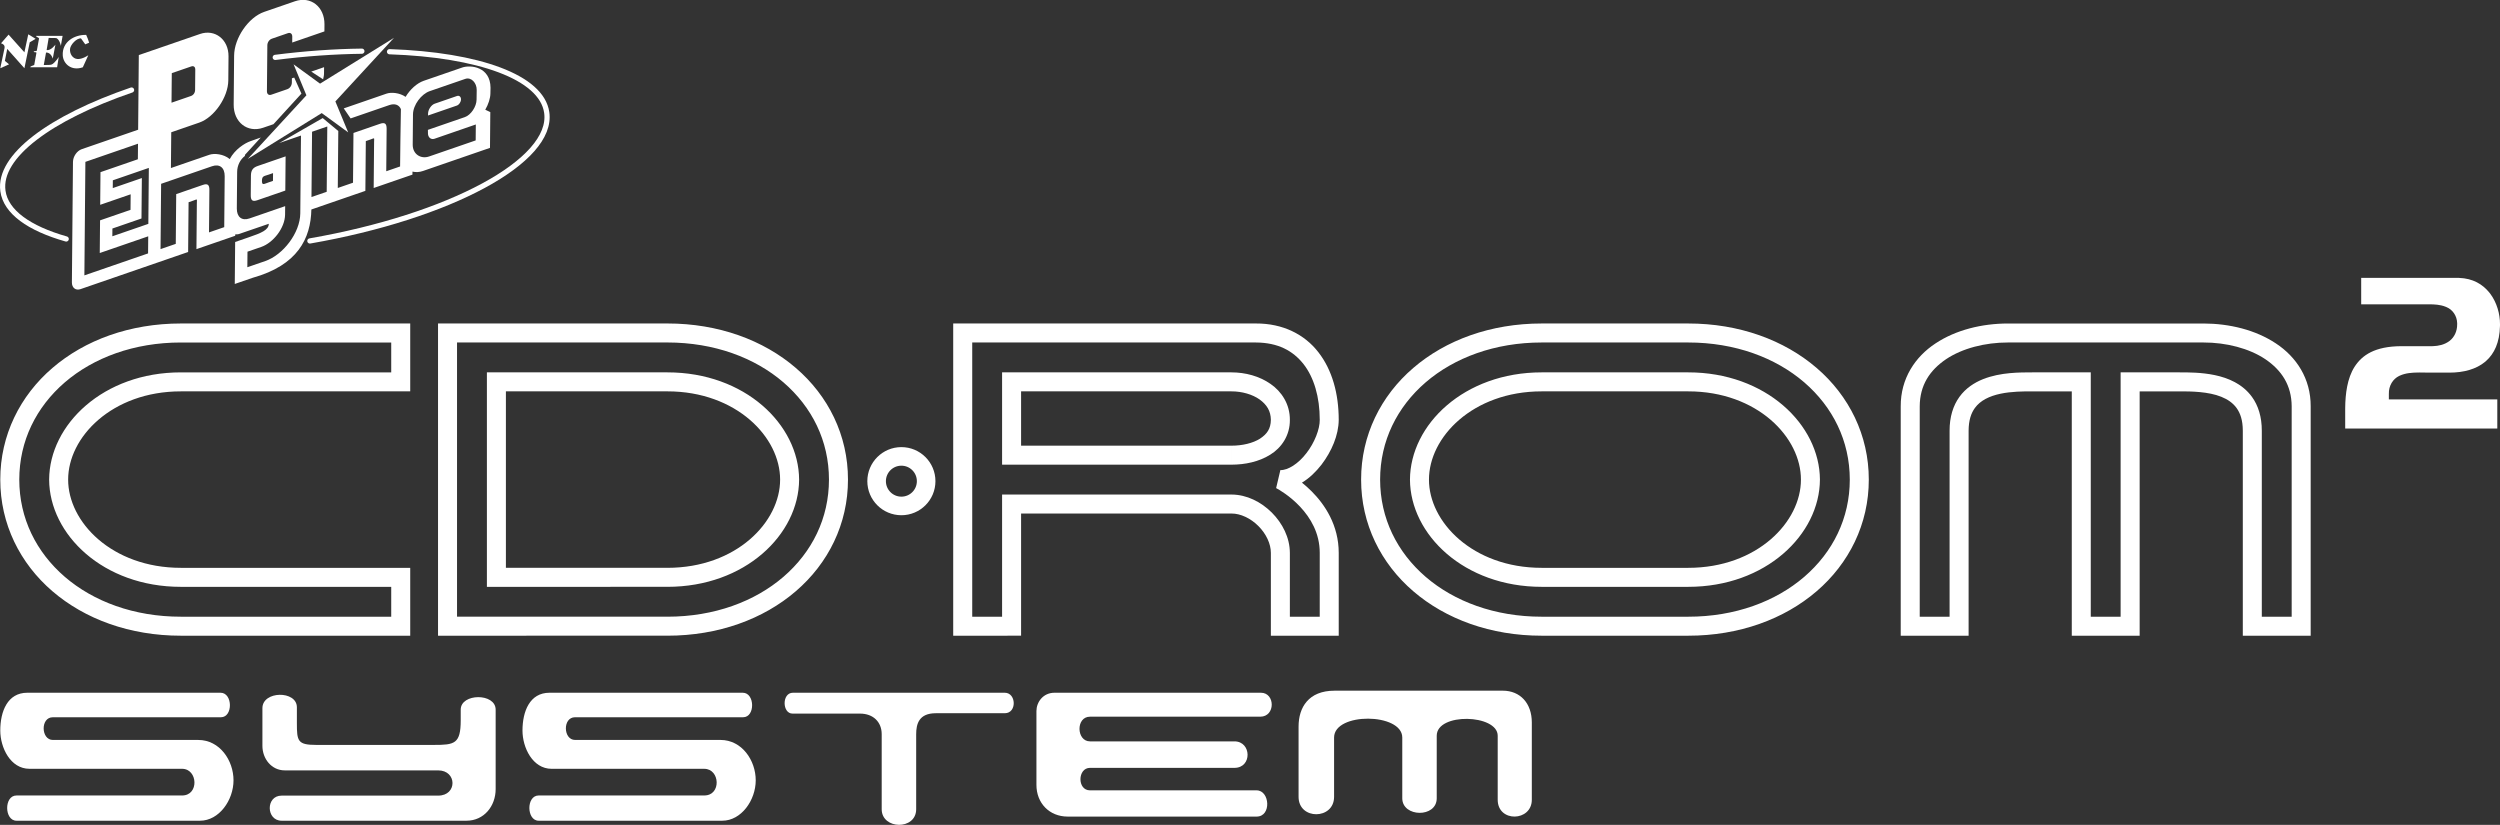 <?xml version="1.0" encoding="UTF-8" standalone="no"?>
<svg
   xmlns:dc="http://purl.org/dc/elements/1.1/"
   xmlns:cc="http://creativecommons.org/ns#"
   xmlns:rdf="http://www.w3.org/1999/02/22-rdf-syntax-ns#"
   xmlns:svg="http://www.w3.org/2000/svg"
   xmlns="http://www.w3.org/2000/svg"
   xmlns:sodipodi="http://sodipodi.sourceforge.net/DTD/sodipodi-0.dtd"
   xmlns:inkscape="http://www.inkscape.org/namespaces/inkscape"
   width="496.594"
   height="163.844"
   viewBox="0 0 496.594 163.844"
   version="1.1"
   id="svg249"
   sodipodi:docname="pce-cd.svg"
   inkscape:version="1.0.1 (1.0.1+r73)">
  <rect x="0" y="0" width="496.594" height="163.844" fill="#333333" stroke="none"/>
  <defs
     id="defs253" />
  <sodipodi:namedview
     pagecolor="#ffffff"
     bordercolor="#666666"
     borderopacity="1"
     objecttolerance="10"
     gridtolerance="10"
     guidetolerance="10"
     inkscape:pageopacity="0"
     inkscape:pageshadow="2"
     inkscape:window-width="1366"
     inkscape:window-height="740"
     id="namedview251"
     showgrid="false"
     inkscape:pagecheckerboard="true"
     inkscape:zoom="1.117532"
     inkscape:cx="248.05481"
     inkscape:cy="80.851394"
     inkscape:window-x="0"
     inkscape:window-y="0"
     inkscape:window-maximized="1"
     inkscape:current-layer="svg249"
     inkscape:document-rotation="0" />
  <title
     id="title208">syslogo</title>
  <g
     id="Page-1"
     style="fill:none;fill-rule:evenodd;stroke:none;stroke-width:1"
     transform="translate(-0.945,-3.149)">
    <g
       id="syslogo"
       transform="translate(1)">
      <g
         id="Group-15"
         transform="translate(0,140.343)"
         style="fill:#ffffff">
        <path
           d="M 43.756,0.41 H 5.363 C 1.43,0.41 0,4.134 0,7.923 0,11.292 2.002,15.517 5.792,15.517 H 36.105 c 3.146,0 3.432,5.303 0,5.303 H 3.218 c -2.499,0 -2.431,5.01 0,5.01 H 39.68 c 3.786,0 6.65,-4.082 6.65,-8.021 0,-3.939 -2.717,-8.021 -7.007,-8.021 h -28.883 c -2.356,0 -2.503,-4.508 0,-4.508 H 43.827 C 46.258,5.276 46.187,0.41 43.756,0.41 Z"
           id="Path"
           inkscape:connector-curvature="0" />
        <path
           d="m 52.07,3.477 v 7.483 c 0,2.57 1.812,4.872 4.435,4.872 h 30.473 c 3.767,0 3.836,5.013 0,5.013 H 55.889 c -3.195,0 -3.1,4.985 0,4.985 H 92.606 C 96.111,25.83 98.4,22.904 98.4,19.553 V 3.768 c 0,-3.334 -6.939,-3.286 -6.939,0 v 2.114 c 0,4.697 -1.24,4.893 -5.341,4.893 H 62.756 c -3.696,0 -3.839,-0.771 -3.839,-4.317 V 3.292 C 58.91,-0.07 52.07,0.002 52.07,3.477 Z"
           id="path211"
           inkscape:connector-curvature="0" />
        <path
           d="m 147.486,0.41 h -38.393 c -3.933,0 -5.363,3.723 -5.363,7.518 0,3.362 2.002,7.593 5.792,7.593 h 30.314 c 3.146,0 3.432,5.295 0,5.295 H 106.948 c -2.503,0 -2.431,5.015 0,5.015 h 36.463 c 3.79,0 6.65,-4.081 6.65,-8.026 0,-3.934 -2.717,-8.019 -7.007,-8.019 h -28.883 c -2.356,0 -2.503,-4.507 0,-4.507 h 33.388 C 149.985,5.275 149.917,0.41 147.486,0.41 Z"
           id="path213"
           inkscape:connector-curvature="0" />
        <path
           d="m 157.447,0.41 h 42.087 c 2.295,0 2.441,4.07 0,4.07 h -6.884 -6.815 c -3.367,0 -3.903,2.145 -3.903,4.178 V 23.545 c 0,4.209 -6.849,4.07 -6.849,0 V 8.624 c 0,-2.356 -1.646,-4.07 -4.302,-4.07 h -13.409 c -2.073,0 -2.144,-4.144 0.075,-4.144 z"
           id="path215"
           inkscape:connector-curvature="0" />
        <path
           d="M 250.414,0.41 H 209.41 c -2.278,0 -3.59,1.878 -3.59,3.642 v 14.669 c 0,3.608 2.563,6.289 6.21,6.289 h 37.526 c 2.993,0 2.634,-5.211 0,-5.211 H 216.458 c -2.563,0 -2.488,-4.466 0,-4.466 h 28.689 c 3.556,0 3.417,-5.263 0,-5.263 H 216.458 c -2.709,0 -2.848,-4.902 0,-4.902 h 33.814 C 253.336,5.171 253.262,0.41 250.414,0.41 Z"
           id="path217"
           inkscape:connector-curvature="0" />
        <path
           d="m 265.019,0.003 c -5.133,0 -7.129,3.309 -7.129,7.128 V 21.091 c 0,4.642 7.054,4.57 7.054,0 V 9.308 c 0,-5.067 13.545,-4.928 13.545,0 v 12.069 c 0,3.785 6.844,3.924 6.844,0 V 8.95 c 0,-4.642 12.112,-4.285 12.112,0 V 21.662 c 0,4.57 6.776,4.356 6.776,0 V 6.305 C 304.22,2.527 301.939,0 298.446,0 Z"
           id="path219"
           inkscape:connector-curvature="0" />
      </g>
      <path
         d="m 79.544,129.424 c 0,0 -21.679,0 -43.682,0 v 0 c -10.116,0 -19.054,-3.289 -25.498,-8.829 v 0 C 3.92,115.065 -0.007,107.231 1.0353372e-5,98.416 v 0 C -0.007,89.599 3.92,81.765 10.364,76.235 v 0 c 6.445,-5.54 15.384,-8.83 25.498,-8.83 v 0 c 16.502,0 43.682,0 43.682,0 v 0 h 1.888 v 13.483 h -1.888 c -16.502,0 -32.681,0 -43.682,0 v 0 c -6.856,0.001 -12.472,2.299 -16.364,5.641 v 0 c -3.895,3.349 -6.022,7.718 -6.016,11.887 v 0 c -0.006,4.167 2.121,8.536 6.016,11.885 v 0 c 3.893,3.343 9.508,5.64 16.364,5.641 v 0 c 16.502,0 43.682,0 43.682,0 v 0 1.888 -1.888 h 1.888 v 13.482 z M 12.824,79.098 C 7.135,84.003 3.781,90.73 3.774,98.416 v 0 c 0.007,7.686 3.362,14.413 9.05,19.318 v 0 c 5.69,4.894 13.738,7.915 23.037,7.915 v 0 c 18.142,0 36.064,0 41.795,0 v 0 -5.931 c -6.439,0 -27.903,0 -41.795,0 v 0 C 20.468,119.717 9.761,109.346 9.706,98.417 v 0 C 9.761,87.487 20.468,77.117 35.861,77.116 v 0 c 10.582,0 25.953,0 41.795,0 v 0 -5.932 c -6.439,-0.001 -27.903,-0.001 -41.795,-0.001 v 0 c -9.299,-0.001 -17.347,3.022 -23.037,7.915 z"
         id="Shape"
         inkscape:connector-curvature="0"
         style="fill:#ffffff;fill-rule:nonzero" />
      <path
         d="m 306.175,129.424 c -10.116,0 -19.055,-3.288 -25.497,-8.829 v 0 C 274.232,115.065 270.306,107.231 270.313,98.416 v 0 c -0.007,-8.817 3.919,-16.651 10.365,-22.181 v 0 c 6.442,-5.54 15.382,-8.829 25.497,-8.829 v 0 h 29.121 v 1.887 1.888 H 306.175 c -9.302,0 -17.348,3.022 -23.038,7.915 v 0 c -5.689,4.906 -9.043,11.632 -9.049,19.32 v 0 c 0.007,7.686 3.36,14.413 9.049,19.318 v 0 c 5.69,4.894 13.737,7.916 23.038,7.916 v 0 h 29.121 c 9.299,0 17.348,-3.022 23.037,-7.916 v 0 c 5.689,-4.905 9.044,-11.632 9.05,-19.318 v 0 c -0.007,-7.688 -3.362,-14.413 -9.05,-19.32 v 0 c -5.69,-4.893 -13.739,-7.915 -23.037,-7.915 v 0 -1.888 -1.887 c 10.114,0 19.054,3.289 25.498,8.829 v 0 c 6.444,5.53 10.37,13.364 10.364,22.181 v 0 c 0.006,8.815 -3.92,16.649 -10.364,22.179 v 0 c -6.444,5.541 -15.385,8.829 -25.498,8.829 v 0 z m 0,-9.707 c -15.392,-10e-4 -26.102,-10.374 -26.157,-21.301 v 0 c 0.055,-10.93 10.765,-21.3 26.157,-21.302 v 0 h 29.121 c 15.392,0.003 26.099,10.374 26.155,21.302 v 0 c -0.055,10.929 -10.762,21.3 -26.155,21.301 v 0 -1.888 -1.887 c 6.855,-0.001 12.472,-2.298 16.363,-5.641 v 0 c 3.897,-3.348 6.023,-7.718 6.018,-11.885 v 0 c 0.006,-4.168 -2.122,-8.537 -6.018,-11.887 v 0 c -3.89,-3.342 -9.507,-5.64 -16.363,-5.641 v 0 H 306.175 c -6.857,0.001 -12.473,2.299 -16.365,5.641 v 0 c -3.895,3.349 -6.022,7.718 -6.017,11.887 v 0 c -0.006,4.167 2.122,8.537 6.017,11.885 v 0 c 3.892,3.343 9.507,5.64 16.365,5.641 v 0 h 29.121 v 1.887 1.888 z"
         id="path223"
         inkscape:connector-curvature="0"
         style="fill:#ffffff;fill-rule:nonzero" />
      <path
         d="m 104.494,129.424 c -8.858,0 -15.637,0 -15.652,0 v 0 h -1.888 V 67.405 h 1.888 c 0.012,0 5.419,0 13.589,0 v 0 c 8.17,0 19.091,0 30.091,0 v 0 1.889 1.887 c -11.001,-0.001 -21.921,-0.001 -30.091,0 v 0 C 97.124,71.18 92.981,71.18 90.728,71.18 v 0 54.468 c 2.613,0.001 7.702,0.001 13.766,0.001 v 0 c 8.857,-0.001 19.778,-0.001 28.029,0 v 0 c 9.3,-0.001 17.348,-3.022 23.038,-7.916 v 0 c 5.69,-4.905 9.044,-11.632 9.049,-19.318 v 0 c -0.005,-7.686 -3.358,-14.413 -9.049,-19.318 v 0 c -5.689,-4.894 -13.738,-7.916 -23.038,-7.918 v 0 -1.886 -1.888 c 10.116,-0.001 19.056,3.289 25.497,8.829 v 0 c 6.448,5.53 10.374,13.364 10.366,22.181 v 0 c 0.007,8.815 -3.919,16.649 -10.366,22.179 v 0 c -6.442,5.54 -15.382,8.829 -25.497,8.829 v 0 c -8.251,0.001 -19.172,0.001 -28.029,0.001 z m -5.945,-9.707 h -1.888 V 77.114 h 1.888 c 10.786,0 23.24,0 33.974,0 v 0 c 15.395,0.001 26.101,10.373 26.156,21.301 v 0 c -0.055,10.93 -10.761,21.3 -26.156,21.301 v 0 -1.887 -1.888 c 6.856,-0.001 12.475,-2.298 16.364,-5.641 v 0 c 3.895,-3.349 6.022,-7.718 6.017,-11.885 v 0 c 0.005,-4.168 -2.122,-8.537 -6.017,-11.887 v 0 c -3.89,-3.342 -9.508,-5.64 -16.364,-5.641 v 0 c -10.113,0 -21.754,0 -32.087,0 v 0 35.054 c 13.417,0 23.552,0 32.087,0 v 0 1.888 1.887 c -8.931,10e-4 -19.614,10e-4 -33.974,10e-4 z"
         id="path225"
         inkscape:connector-curvature="0"
         style="fill:#ffffff;fill-rule:nonzero" />
      <path
         d="m 252.387,129.424 v -1.887 c -0.002,0 -0.002,-9.708 0,-14.561 v 0 c 0.012,-1.786 -0.945,-3.813 -2.482,-5.339 v 0 c -1.526,-1.536 -3.553,-2.494 -5.339,-2.482 v 0 c -4.648,0 -27.114,0 -41.794,0 v 0 24.268 H 189.288 V 67.404 h 1.888 c 0.026,0 12.134,0 25.482,0 v 0 c 13.347,0 27.907,0 32.761,0 v 0 c 5.343,-0.024 9.66,2.163 12.409,5.715 v 0 c 2.761,3.542 4.036,8.272 4.039,13.432 v 0 c -0.026,3.045 -1.405,6.25 -3.427,8.905 v 0 c -1.091,1.396 -2.389,2.673 -3.877,3.565 v 0 c 0.604,0.487 1.25,1.05 1.899,1.7 v 0 c 2.636,2.629 5.406,6.739 5.406,12.256 v 0 c 0,9.708 0,14.561 0,14.561 v 0 1.887 h -13.482 z m 9.706,-3.774 c 0,-2.237 0,-6.461 0.002,-12.674 v 0 c -0.002,-3.934 -1.829,-6.953 -3.89,-9.161 v 0 c -2.049,-2.191 -4.29,-3.459 -4.71,-3.676 v 0 c -0.057,-0.029 -0.065,-0.034 -0.065,-0.034 v 0 l 0.844,-1.689 -0.844,1.689 0.844,-3.576 c 1.478,0.052 3.577,-1.261 5.18,-3.376 v 0 c 1.616,-2.064 2.667,-4.791 2.641,-6.6 v 0 c 0.002,-4.546 -1.149,-8.445 -3.242,-11.104 v 0 c -2.103,-2.649 -5.068,-4.24 -9.434,-4.266 v 0 c -8.561,0 -47.319,0 -56.354,0 v 0 54.469 h 5.931 v -24.268 h 1.888 c 14.561,0 38.827,0 43.682,0 v 0 c 3.066,0.013 5.894,1.483 8.009,3.585 v 0 c 2.105,2.114 3.572,4.943 3.585,8.01 v 0 c 0,3.523 0,9.604 0,12.674 v 0 h 5.932 z M 219.086,95.45 c -9.708,0 -18.183,0 -18.202,0 v 0 H 198.997 V 77.114 h 1.888 c 0.018,0 8.493,0 18.202,0 v 0 c 9.707,0 20.627,0 25.481,0 v 0 c 2.774,0.006 5.542,0.748 7.76,2.3 v 0 c 2.213,1.523 3.855,4.053 3.834,7.138 v 0 c 0.034,3.09 -1.676,5.561 -3.914,6.924 v 0 c -2.241,1.4 -4.978,1.968 -7.68,1.975 v 0 -1.888 -1.887 c 2.15,0.006 4.269,-0.503 5.668,-1.396 v 0 c 1.402,-0.929 2.121,-1.964 2.152,-3.728 v 0 c -0.021,-1.769 -0.806,-3.012 -2.232,-4.05 v 0 c -1.424,-1.012 -3.508,-1.617 -5.588,-1.613 v 0 c -4.854,0 -15.774,0 -25.481,0 v 0 c -6.958,0 -13.284,0 -16.315,0 v 0 10.787 c 3.031,0 9.355,0 16.315,0 v 0 c 9.707,0 20.627,0 25.481,0 v 0 1.887 1.888 c -4.855,0 -15.775,0 -25.481,0 z"
         id="path227"
         inkscape:connector-curvature="0"
         style="fill:#ffffff;fill-rule:nonzero" />
      <path
         d="m 445.451,129.424 v -1.887 c 0,0 0,-29.121 0,-38.829 v 0 c -0.005,-2.119 -0.508,-3.493 -1.234,-4.507 v 0 c -0.731,-1.009 -1.758,-1.718 -3.039,-2.234 v 0 c -2.556,-1.037 -5.991,-1.091 -8.398,-1.077 v 0 l -7.82,-0.001 v 48.536 h -13.482 v -48.535 h -7.82 c -1.812,-0.004 -4.184,0.009 -6.347,0.47 v 0 c -2.183,0.462 -4.013,1.338 -5.091,2.843 v 0 c -0.727,1.014 -1.229,2.387 -1.236,4.507 v 0 c 0,9.708 0,38.829 0,38.829 v 0 1.887 H 377.5 v -1.887 c 0,-14.561 0,-33.975 0,-43.682 v 0 c -0.025,-5.514 2.861,-9.833 6.908,-12.493 v 0 c 4.048,-2.688 9.23,-3.95 14.395,-3.956 v 0 c 4.852,-9.23e-4 33.976,-9.23e-4 38.829,0 v 0 c 5.164,0.006 10.344,1.268 14.393,3.956 v 0 c 4.047,2.66 6.934,6.979 6.908,12.493 v 0 45.569 h -13.482 z m 9.708,-3.774 V 83.856 c -0.027,-4.194 -1.994,-7.155 -5.228,-9.352 v 0 c -3.232,-2.166 -7.759,-3.328 -12.3,-3.323 v 0 c -4.855,0 -33.976,0 -38.829,0 v 0 c -4.544,-0.005 -9.07,1.157 -12.301,3.323 v 0 c -3.235,2.196 -5.202,5.156 -5.226,9.352 v 0 c 0,9.291 0,27.484 0,41.794 v 0 h 5.932 c -0.002,-6.608 -0.002,-28.727 0,-36.942 v 0 c -0.007,-2.736 0.704,-5 1.948,-6.716 v 0 c 1.244,-1.721 2.946,-2.831 4.699,-3.53 v 0 c 3.512,-1.389 7.357,-1.336 9.801,-1.348 v 0 h 9.707 v 1.887 -1.887 h 1.888 v 48.536 h 5.931 v -48.536 h 11.598 c 1.825,0.001 4.458,-0.011 7.13,0.551 v 0 c 2.651,0.562 5.486,1.736 7.366,4.327 v 0 c 1.246,1.716 1.957,3.98 1.95,6.716 v 0 c 0,8.215 0,30.334 0,36.942 v 0 z"
         id="path229"
         inkscape:connector-curvature="0"
         style="fill:#ffffff;fill-rule:nonzero" />
      <path
         d="m 488.063,58.343 0.337,0.007 c 2.77,0.098 4.692,1.264 6.045,2.942 v 0 l 0.215,0.281 c 1.254,1.713 1.885,3.933 1.88,5.976 v 0 l -0.005,0.369 c -0.08,3.28 -1.127,5.482 -2.78,6.949 v 0 l -0.229,0.194 c -1.709,1.394 -4.129,2.106 -7.057,2.106 v 0 h -3.614 l -0.423,-0.003 c -0.575,-0.007 -1.188,-0.024 -1.813,-0.024 v 0 l -0.337,0.003 c -1.239,0.017 -2.498,0.102 -3.634,0.618 v 0 l -0.163,0.074 c -1.186,0.579 -2.075,1.903 -2.024,3.571 v 0 1.075 H 496.002 V 88.273 h -30.213 v -3.685 l 0.001,-0.385 c 0.024,-2.836 0.409,-5.908 1.85,-8.179 1.51,-2.353 4.057,-4.077 9.246,-4.11 v 0 h 6.052 l 0.282,-0.005 c 1.125,-0.039 2.236,-0.289 3.161,-0.941 v 0 l 0.165,-0.121 c 0.917,-0.715 1.503,-1.907 1.484,-3.298 v 0 l 1.4e-4,-0.217 c -0.041,-1.503 -0.953,-2.674 -2.044,-3.143 v 0 l -0.284,-0.121 c -1.048,-0.411 -2.167,-0.465 -3.177,-0.471 v 0 h -13.559 V 58.343 Z"
         id="Combined-Shape"
         inkscape:connector-curvature="0"
         style="fill:#ffffff;fill-rule:nonzero" />
      <circle
         id="Oval"
         cx="178.994"
         cy="98.728"
         r="4.92"
         style="stroke:#ffffff;stroke-width:3.69" />
      <path
         d="M 13.095,50.619 C 5.735,48.524 1.091,45.257 0.522,41.072 -0.418,34.175 9.949,26.562 26.076,21.032"
         id="path22"
         inkscape:connector-curvature="0"
         style="stroke:#ffffff;stroke-width:1.034;stroke-linecap:round;stroke-linejoin:round" />
      <path
         d="m 54.637,14.848 c 6.037,-0.289 11.808,-0.902 17.156,-1.78"
         id="path24"
         transform="matrix(0.985,-0.174,-0.174,-0.985,3.384,38.681)"
         inkscape:connector-curvature="0"
         style="stroke:#ffffff;stroke-width:1.034;stroke-linecap:round;stroke-linejoin:round" />
      <path
         d="M 80.244,46.886 C 97.489,43.229 109.111,36.684 108.888,29.571 108.585,19.848 86.267,12.555 58.133,12.63"
         id="path26"
         transform="matrix(0.985,-0.174,-0.174,-0.985,6.436,73.566)"
         inkscape:connector-curvature="0"
         style="stroke:#ffffff;stroke-width:1.034;stroke-linecap:round;stroke-linejoin:round" />
      <polyline
         id="path28"
         transform="matrix(0.985,-0.174,-0.174,-0.985,4.912,56.145)"
         points="66.408 21.617 80.062 32.025 64.025 25.624 59.518 30.314 60.955 23.814 47.301 13.407 63.338 19.81 67.845 15.119 66.408 21.617"
         style="fill:#ffffff;fill-rule:nonzero" />
      <path
         d="m 35.921,45.257 1.073,5.769 4.022,0.638 c 0.527,0.083 0.797,-0.217 0.692,-0.774 l -0.733,-3.948 c -0.105,-0.558 -0.504,-0.964 -1.032,-1.047 z m 45.72,-16.531 1.097,5.899 c 0.347,1.865 2.352,3.698 4.061,3.97 l 7.39,1.171 c 1.245,0.198 2.11,-1.193 1.856,-2.554 l -0.363,-1.898 c -0.254,-1.361 -1.644,-2.808 -2.889,-3.006 l -7.671,-1.218 -0.111,-0.688 c -0.145,-0.784 0.374,-1.394 1.092,-1.28 l 8.575,1.365 -0.578,-3.111 -9.673,-1.534 c -1.708,-0.271 -3.132,1.016 -2.787,2.884 z m -19.167,6.009 3.089,0.489 -2.372,-12.752 -3.159,-0.5 2.37,12.75 0.072,0.014 z m -20.542,-15.636 -3.161,-0.5 1.54,8.28 c 0.194,1.037 -0.12,1.375 -1.121,1.216 l -5.507,-0.875 -1.805,-9.715 -3.161,-0.502 2.37,12.752 0.074,0.012 10.485,1.664 c 1.586,0.252 2.447,-0.71 2.135,-2.387 z m -15.18,0.834 -0.621,-3.339 -13.215,-2.096 4.119,22.165 10.918,1.732 -0.564,-3.037 -7.757,-1.231 -1.185,-6.376 6.32,1.003 -0.564,-3.035 -6.32,-1.002 -1.187,-6.378 z m 0.452,2.43 -7.47,-1.185 0.281,1.516 6.033,0.958 1.468,7.894 -6.033,-0.958 0.281,1.518 7.47,1.185 z m 16.576,-5.327 0.049,0.266 c 0.206,-0.015 0.481,-0.095 0.721,-0.058 l 6.211,0.974 C 50.531,16.978 48.895,16.668 46.397,16.272 L 43.554,15.82 42.03,7.624 45.765,8.215 C 54.96,9.122 58.459,13.875 59.581,19.542 l 11.205,1.778 1.805,9.715 0.912,0.145 c 0.999,0.159 0.851,0.339 0.659,-0.698 l -1.652,-8.889 8.044,1.276 0.11,0.59 c 0.607,-0.268 1.317,-0.363 2.067,-0.244 l 13.911,2.207 1.297,6.983 -0.902,0.642 c 0.782,0.925 1.39,2.057 1.567,3.008 l 0.219,1.101 c 0.694,4.119 -3.103,5.213 -4.836,4.937 l -7.984,-1.266 c -1.414,-0.225 -2.971,-1.21 -4.103,-2.515 -1.047,1.037 -2.664,1.441 -3.605,1.292 l -8.887,-1.41 0.995,-2.199 8.017,1.27 c 1.156,0.184 1.927,-0.277 2.139,-1.193 -0.085,-0.242 -2.139,-11.183 -2.139,-11.183 l -2.874,-0.456 1.54,8.282 c 0.192,1.037 -0.122,1.373 -1.121,1.214 l -5.507,-0.875 -1.807,-9.715 -3.159,-0.502 2.067,11.123 -2.601,3.068 -9.362,-3.384 4.437,0.704 0.072,0.01 L 57.283,19.177 c -0.718,-3.857 -4.833,-7.544 -8.482,-8.123 l -3.735,-0.592 0.566,3.037 2.841,0.45 c 2.498,0.397 5.309,2.897 5.794,5.511 l 0.306,1.644 -7.398,-1.173 c -1.586,-0.252 -2.447,0.712 -2.135,2.387 l 1.326,7.136 c 0.235,1.268 1.026,2.321 2.085,2.868 l 0.017,0.19 3.712,2.856 -2.168,-0.365 c -1.154,-0.182 -3.293,-1.047 -4.652,-2.781 -1.028,1.225 -2.825,1.706 -3.838,1.546 l -7.974,-1.266 1.299,6.985 5.818,0.923 c 3.097,0.491 6.523,3.973 7.132,7.245 l 0.875,4.706 c 0.609,3.273 -1.693,5.847 -4.79,5.356 L 31.17,55.702 28.461,41.127 16.754,39.269 C 15.764,39.112 14.8,38.135 14.606,37.087 L 10.231,13.555 c -0.194,-1.047 0.452,-1.77 1.443,-1.613 l 22.338,3.545 1.807,9.715 0.91,0.145 c 1.001,0.157 0.853,0.337 0.659,-0.7 l -1.652,-8.887 z m 41.931,17.222 -0.068,-0.368 5.976,0.948 c 0.471,0.076 0.931,0.553 1.028,1.069 0.095,0.516 -0.21,0.873 -0.681,0.797 L 90.432,36.461 87.983,36.071 87.362,35.974 C 86.645,35.86 85.857,35.042 85.712,34.258 Z M 48.931,28.247 48.223,24.438 c -0.194,-1.039 0.12,-1.375 1.121,-1.216 l 5.794,0.919 1.241,6.679 -5.794,-0.917 c -1.001,-0.159 -1.462,-0.617 -1.654,-1.656 z m 1.972,-1.389 c 0.196,0.964 0.553,0.824 1.53,0.979 l 0.91,0.144 -0.283,-1.516 -0.91,-0.145 c -0.977,-0.155 -1.408,-0.417 -1.247,0.539"
         id="path30"
         transform="matrix(0.985,-0.174,-0.174,-0.985,6.507,74.378)"
         inkscape:connector-curvature="0"
         style="fill:#ffffff;fill-rule:nonzero" />
      <path
         d="m 58.739,9.518 -0.853,3.382 -0.481,-0.058 -0.155,-0.834 C 57.143,11.43 56.677,10.958 56.132,10.871 l -3.304,-0.524 c -0.545,-0.087 -0.857,0.262 -0.75,0.84 l 1.666,8.957 c 0.107,0.576 0.572,1.047 1.117,1.134 l 3.304,0.524 c 0.545,0.087 0.857,-0.262 0.75,-0.838 l -0.213,-1.14 6.681,1.061 0.254,1.365 c 0.64,3.446 -1.703,6.066 -4.964,5.55 L 54.28,26.786 C 51.02,26.268 47.53,22.723 46.89,19.278 L 45.112,9.713 C 44.472,6.268 46.814,3.648 50.076,4.165 l 2.137,0.337 6.525,5.015"
         id="path32"
         transform="matrix(0.985,-0.174,-0.174,-0.985,3.617,41.338)"
         inkscape:connector-curvature="0"
         style="fill:#ffffff;fill-rule:nonzero" />
      <path
         d="m 63.927,16.732 c 0.175,0.469 0.295,0.648 0.384,1.129 l 0.227,1.216 -2.659,-0.423 2.048,-1.922"
         id="path34"
         transform="matrix(0.985,-0.174,-0.174,-0.985,4.069,46.512)"
         inkscape:connector-curvature="0"
         style="fill:#ffffff;fill-rule:nonzero" />
      <g
         id="Group-20"
         transform="translate(0,9.963)"
         style="fill:#ffffff;fill-rule:nonzero">
        <path
           d="M 7.101,0.304 H 12.382 L 12.031,2.31 c 0,0 -0.155,-1.088 -0.805,-1.514 C 11.065,0.721 10.651,0.726 9.615,0.726 L 9.21,3.119 C 10.036,3.313 10.952,2.055 10.952,2.055 l -0.527,2.782 c 0,0 -0.323,-1.26 -1.335,-1.218 L 8.641,6.094 c 1.474,0 1.446,-0.01 1.802,-0.228 C 10.786,5.656 11.589,4.622 11.619,4.477 L 11.291,6.551 H 5.953 C 5.992,6.275 6.513,6.245 6.745,6.087 L 7.182,3.679 C 7.147,3.464 6.725,3.65 6.639,3.465 6.711,3.267 7.136,3.397 7.259,3.254 L 7.702,0.812 C 7.623,0.627 7.101,0.536 7.101,0.304 Z"
           id="path240"
           inkscape:connector-curvature="0" />
        <path
           d="M 17.063,0.116 C 17.296,0.595 17.483,1.122 17.653,1.666 17.33,1.791 16.882,1.995 16.882,1.995 L 16.032,0.814 C 15.147,0.744 13.95,2.063 13.86,2.887 c -0.106,0.975 0.5,1.938 1.451,2.02 0.99,0.086 2.176,-0.752 2.176,-0.752 L 16.398,6.551 C 14.154,7.349 12.494,5.884 12.409,4.155 12.278,1.517 14.666,0.063 17.063,0.116 Z"
           id="path242"
           inkscape:connector-curvature="0" />
        <path
           d="M 4.792,3.577 5.559,0 7.019,0.897 5.852,1.585 4.794,6.742 1.382,2.902 0.915,5.28 1.745,5.965 0,6.742 0.848,2.726 C 0.94,2.119 0.52,1.911 0.151,1.785 L 1.646,0.063 Z"
           id="path244"
           inkscape:connector-curvature="0" />
      </g>
    </g>
  </g>
</svg>

